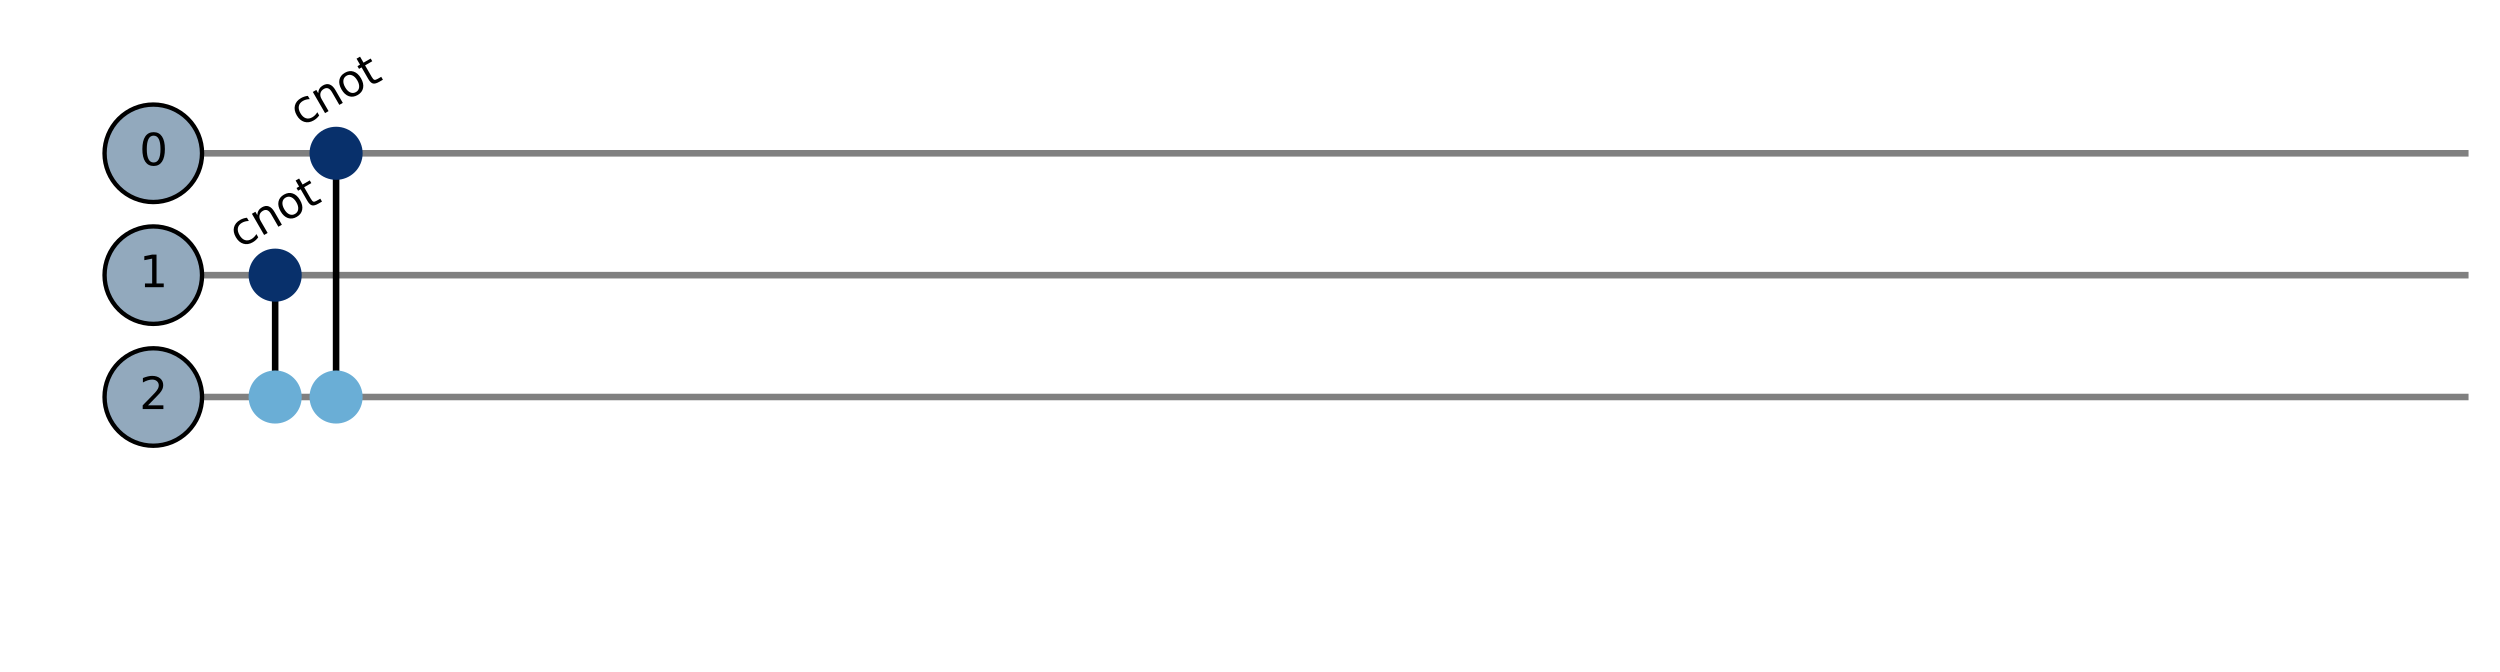 <?xml version="1.0" encoding="utf-8" standalone="no"?>
<!DOCTYPE svg PUBLIC "-//W3C//DTD SVG 1.1//EN"
  "http://www.w3.org/Graphics/SVG/1.1/DTD/svg11.dtd">
<svg xmlns:xlink="http://www.w3.org/1999/xlink" width="572.4pt" height="153.9pt" viewBox="0 0 572.4 153.9" xmlns="http://www.w3.org/2000/svg" version="1.1">
 <defs>
  <style type="text/css">*{stroke-linejoin: round; stroke-linecap: butt}</style>
 </defs>
 <g id="figure_1">
  <g id="patch_1">
   <path d="M 0 153.9 
L 572.4 153.9 
L 572.4 0 
L 0 0 
L 0 153.9 
z
" style="fill: none"/>
  </g>
  <g id="axes_1">
   <g id="LineCollection_1">
    <path d="M 35.1 35.1 
L 565.2 35.1 
" clip-path="url(#pccdc292fc1)" style="fill: none; stroke: #808080; stroke-width: 1.5"/>
   </g>
   <g id="LineCollection_2">
    <path d="M 35.1 63 
L 565.2 63 
" clip-path="url(#pccdc292fc1)" style="fill: none; stroke: #808080; stroke-width: 1.5"/>
   </g>
   <g id="LineCollection_3">
    <path d="M 35.1 90.9 
L 565.2 90.9 
" clip-path="url(#pccdc292fc1)" style="fill: none; stroke: #808080; stroke-width: 1.5"/>
   </g>
   <g id="line2d_1">
    <path d="M 63 63 
L 63 90.9 
" clip-path="url(#pccdc292fc1)" style="fill: none; stroke: #000000; stroke-width: 1.5; stroke-linecap: square"/>
   </g>
   <g id="line2d_2">
    <path d="M 76.95 35.1 
L 76.95 90.9 
" clip-path="url(#pccdc292fc1)" style="fill: none; stroke: #000000; stroke-width: 1.5; stroke-linecap: square"/>
   </g>
   <g id="patch_2">
    <path d="M 35.1 46.26 
C 38.06 46.26 40.899 45.084 42.991 42.991 
C 45.084 40.899 46.26 38.06 46.26 35.1 
C 46.26 32.14 45.084 29.301 42.991 27.209 
C 40.899 25.116 38.06 23.94 35.1 23.94 
C 32.14 23.94 29.301 25.116 27.209 27.209 
C 25.116 29.301 23.94 32.14 23.94 35.1 
C 23.94 38.06 25.116 40.899 27.209 42.991 
C 29.301 45.084 32.14 46.26 35.1 46.26 
z
" clip-path="url(#pccdc292fc1)" style="fill: #92a9bd; stroke: #000000; stroke-linejoin: miter"/>
   </g>
   <g id="patch_3">
    <path d="M 35.1 74.16 
C 38.06 74.16 40.899 72.984 42.991 70.891 
C 45.084 68.799 46.26 65.96 46.26 63 
C 46.26 60.04 45.084 57.201 42.991 55.109 
C 40.899 53.016 38.06 51.84 35.1 51.84 
C 32.14 51.84 29.301 53.016 27.209 55.109 
C 25.116 57.201 23.94 60.04 23.94 63 
C 23.94 65.96 25.116 68.799 27.209 70.891 
C 29.301 72.984 32.14 74.16 35.1 74.16 
z
" clip-path="url(#pccdc292fc1)" style="fill: #92a9bd; stroke: #000000; stroke-linejoin: miter"/>
   </g>
   <g id="patch_4">
    <path d="M 35.1 102.06 
C 38.06 102.06 40.899 100.884 42.991 98.791 
C 45.084 96.699 46.26 93.86 46.26 90.9 
C 46.26 87.94 45.084 85.101 42.991 83.009 
C 40.899 80.916 38.06 79.74 35.1 79.74 
C 32.14 79.74 29.301 80.916 27.209 83.009 
C 25.116 85.101 23.94 87.94 23.94 90.9 
C 23.94 93.86 25.116 96.699 27.209 98.791 
C 29.301 100.884 32.14 102.06 35.1 102.06 
z
" clip-path="url(#pccdc292fc1)" style="fill: #92a9bd; stroke: #000000; stroke-linejoin: miter"/>
   </g>
   <g id="patch_5">
    <path d="M 63 68.58 
C 64.48 68.58 65.899 67.992 66.946 66.946 
C 67.992 65.899 68.58 64.48 68.58 63 
C 68.58 61.52 67.992 60.101 66.946 59.054 
C 65.899 58.008 64.48 57.42 63 57.42 
C 61.52 57.42 60.101 58.008 59.054 59.054 
C 58.008 60.101 57.42 61.52 57.42 63 
C 57.42 64.48 58.008 65.899 59.054 66.946 
C 60.101 67.992 61.52 68.58 63 68.58 
z
" clip-path="url(#pccdc292fc1)" style="fill: #08306b; stroke: #08306b; stroke-linejoin: miter"/>
   </g>
   <g id="patch_6">
    <path d="M 63 96.48 
C 64.48 96.48 65.899 95.892 66.946 94.846 
C 67.992 93.799 68.58 92.38 68.58 90.9 
C 68.58 89.42 67.992 88.001 66.946 86.954 
C 65.899 85.908 64.48 85.32 63 85.32 
C 61.52 85.32 60.101 85.908 59.054 86.954 
C 58.008 88.001 57.42 89.42 57.42 90.9 
C 57.42 92.38 58.008 93.799 59.054 94.846 
C 60.101 95.892 61.52 96.48 63 96.48 
z
" clip-path="url(#pccdc292fc1)" style="fill: #6aaed6; stroke: #6aaed6; stroke-linejoin: miter"/>
   </g>
   <g id="patch_7">
    <path d="M 76.95 40.68 
C 78.43 40.68 79.849 40.092 80.896 39.046 
C 81.942 37.999 82.53 36.58 82.53 35.1 
C 82.53 33.62 81.942 32.201 80.896 31.154 
C 79.849 30.108 78.43 29.52 76.95 29.52 
C 75.47 29.52 74.051 30.108 73.004 31.154 
C 71.958 32.201 71.37 33.62 71.37 35.1 
C 71.37 36.58 71.958 37.999 73.004 39.046 
C 74.051 40.092 75.47 40.68 76.95 40.68 
z
" clip-path="url(#pccdc292fc1)" style="fill: #08306b; stroke: #08306b; stroke-linejoin: miter"/>
   </g>
   <g id="patch_8">
    <path d="M 76.95 96.48 
C 78.43 96.48 79.849 95.892 80.896 94.846 
C 81.942 93.799 82.53 92.38 82.53 90.9 
C 82.53 89.42 81.942 88.001 80.896 86.954 
C 79.849 85.908 78.43 85.32 76.95 85.32 
C 75.47 85.32 74.051 85.908 73.004 86.954 
C 71.958 88.001 71.37 89.42 71.37 90.9 
C 71.37 92.38 71.958 93.799 73.004 94.846 
C 74.051 95.892 75.47 96.48 76.95 96.48 
z
" clip-path="url(#pccdc292fc1)" style="fill: #6aaed6; stroke: #6aaed6; stroke-linejoin: miter"/>
   </g>
   <g id="text_1">
    <!-- 0 -->
    <g transform="translate(31.919 37.859) scale(0.1 -0.1)">
     <defs>
      <path id="DejaVuSans-30" d="M 2034 4250 
Q 1547 4250 1301 3770 
Q 1056 3291 1056 2328 
Q 1056 1369 1301 889 
Q 1547 409 2034 409 
Q 2525 409 2770 889 
Q 3016 1369 3016 2328 
Q 3016 3291 2770 3770 
Q 2525 4250 2034 4250 
z
M 2034 4750 
Q 2819 4750 3233 4129 
Q 3647 3509 3647 2328 
Q 3647 1150 3233 529 
Q 2819 -91 2034 -91 
Q 1250 -91 836 529 
Q 422 1150 422 2328 
Q 422 3509 836 4129 
Q 1250 4750 2034 4750 
z
" transform="scale(0.016)"/>
     </defs>
     <use xlink:href="#DejaVuSans-30"/>
    </g>
   </g>
   <g id="text_2">
    <!-- 1 -->
    <g transform="translate(31.919 65.759) scale(0.1 -0.1)">
     <defs>
      <path id="DejaVuSans-31" d="M 794 531 
L 1825 531 
L 1825 4091 
L 703 3866 
L 703 4441 
L 1819 4666 
L 2450 4666 
L 2450 531 
L 3481 531 
L 3481 0 
L 794 0 
L 794 531 
z
" transform="scale(0.016)"/>
     </defs>
     <use xlink:href="#DejaVuSans-31"/>
    </g>
   </g>
   <g id="text_3">
    <!-- 2 -->
    <g transform="translate(31.919 93.659) scale(0.1 -0.1)">
     <defs>
      <path id="DejaVuSans-32" d="M 1228 531 
L 3431 531 
L 3431 0 
L 469 0 
L 469 531 
Q 828 903 1448 1529 
Q 2069 2156 2228 2338 
Q 2531 2678 2651 2914 
Q 2772 3150 2772 3378 
Q 2772 3750 2511 3984 
Q 2250 4219 1831 4219 
Q 1534 4219 1204 4116 
Q 875 4013 500 3803 
L 500 4441 
Q 881 4594 1212 4672 
Q 1544 4750 1819 4750 
Q 2544 4750 2975 4387 
Q 3406 4025 3406 3419 
Q 3406 3131 3298 2873 
Q 3191 2616 2906 2266 
Q 2828 2175 2409 1742 
Q 1991 1309 1228 531 
z
" transform="scale(0.016)"/>
     </defs>
     <use xlink:href="#DejaVuSans-32"/>
    </g>
   </g>
   <g id="text_4">
    <!-- cnot -->
    <g transform="translate(54.908 57.014) rotate(-30) scale(0.1 -0.1)">
     <defs>
      <path id="DejaVuSans-63" d="M 3122 3366 
L 3122 2828 
Q 2878 2963 2633 3030 
Q 2388 3097 2138 3097 
Q 1578 3097 1268 2742 
Q 959 2388 959 1747 
Q 959 1106 1268 751 
Q 1578 397 2138 397 
Q 2388 397 2633 464 
Q 2878 531 3122 666 
L 3122 134 
Q 2881 22 2623 -34 
Q 2366 -91 2075 -91 
Q 1284 -91 818 406 
Q 353 903 353 1747 
Q 353 2603 823 3093 
Q 1294 3584 2113 3584 
Q 2378 3584 2631 3529 
Q 2884 3475 3122 3366 
z
" transform="scale(0.016)"/>
      <path id="DejaVuSans-6e" d="M 3513 2113 
L 3513 0 
L 2938 0 
L 2938 2094 
Q 2938 2591 2744 2837 
Q 2550 3084 2163 3084 
Q 1697 3084 1428 2787 
Q 1159 2491 1159 1978 
L 1159 0 
L 581 0 
L 581 3500 
L 1159 3500 
L 1159 2956 
Q 1366 3272 1645 3428 
Q 1925 3584 2291 3584 
Q 2894 3584 3203 3211 
Q 3513 2838 3513 2113 
z
" transform="scale(0.016)"/>
      <path id="DejaVuSans-6f" d="M 1959 3097 
Q 1497 3097 1228 2736 
Q 959 2375 959 1747 
Q 959 1119 1226 758 
Q 1494 397 1959 397 
Q 2419 397 2687 759 
Q 2956 1122 2956 1747 
Q 2956 2369 2687 2733 
Q 2419 3097 1959 3097 
z
M 1959 3584 
Q 2709 3584 3137 3096 
Q 3566 2609 3566 1747 
Q 3566 888 3137 398 
Q 2709 -91 1959 -91 
Q 1206 -91 779 398 
Q 353 888 353 1747 
Q 353 2609 779 3096 
Q 1206 3584 1959 3584 
z
" transform="scale(0.016)"/>
      <path id="DejaVuSans-74" d="M 1172 4494 
L 1172 3500 
L 2356 3500 
L 2356 3053 
L 1172 3053 
L 1172 1153 
Q 1172 725 1289 603 
Q 1406 481 1766 481 
L 2356 481 
L 2356 0 
L 1766 0 
Q 1100 0 847 248 
Q 594 497 594 1153 
L 594 3053 
L 172 3053 
L 172 3500 
L 594 3500 
L 594 4494 
L 1172 4494 
z
" transform="scale(0.016)"/>
     </defs>
     <use xlink:href="#DejaVuSans-63"/>
     <use xlink:href="#DejaVuSans-6e" x="54.98"/>
     <use xlink:href="#DejaVuSans-6f" x="118.359"/>
     <use xlink:href="#DejaVuSans-74" x="179.541"/>
    </g>
   </g>
   <g id="text_5">
    <!-- cnot -->
    <g transform="translate(68.858 29.114) rotate(-30) scale(0.1 -0.1)">
     <use xlink:href="#DejaVuSans-63"/>
     <use xlink:href="#DejaVuSans-6e" x="54.98"/>
     <use xlink:href="#DejaVuSans-6f" x="118.359"/>
     <use xlink:href="#DejaVuSans-74" x="179.541"/>
    </g>
   </g>
  </g>
 </g>
 <defs>
  <clipPath id="pccdc292fc1">
   <rect x="7.2" y="7.2" width="558" height="139.5"/>
  </clipPath>
 </defs>
</svg>
